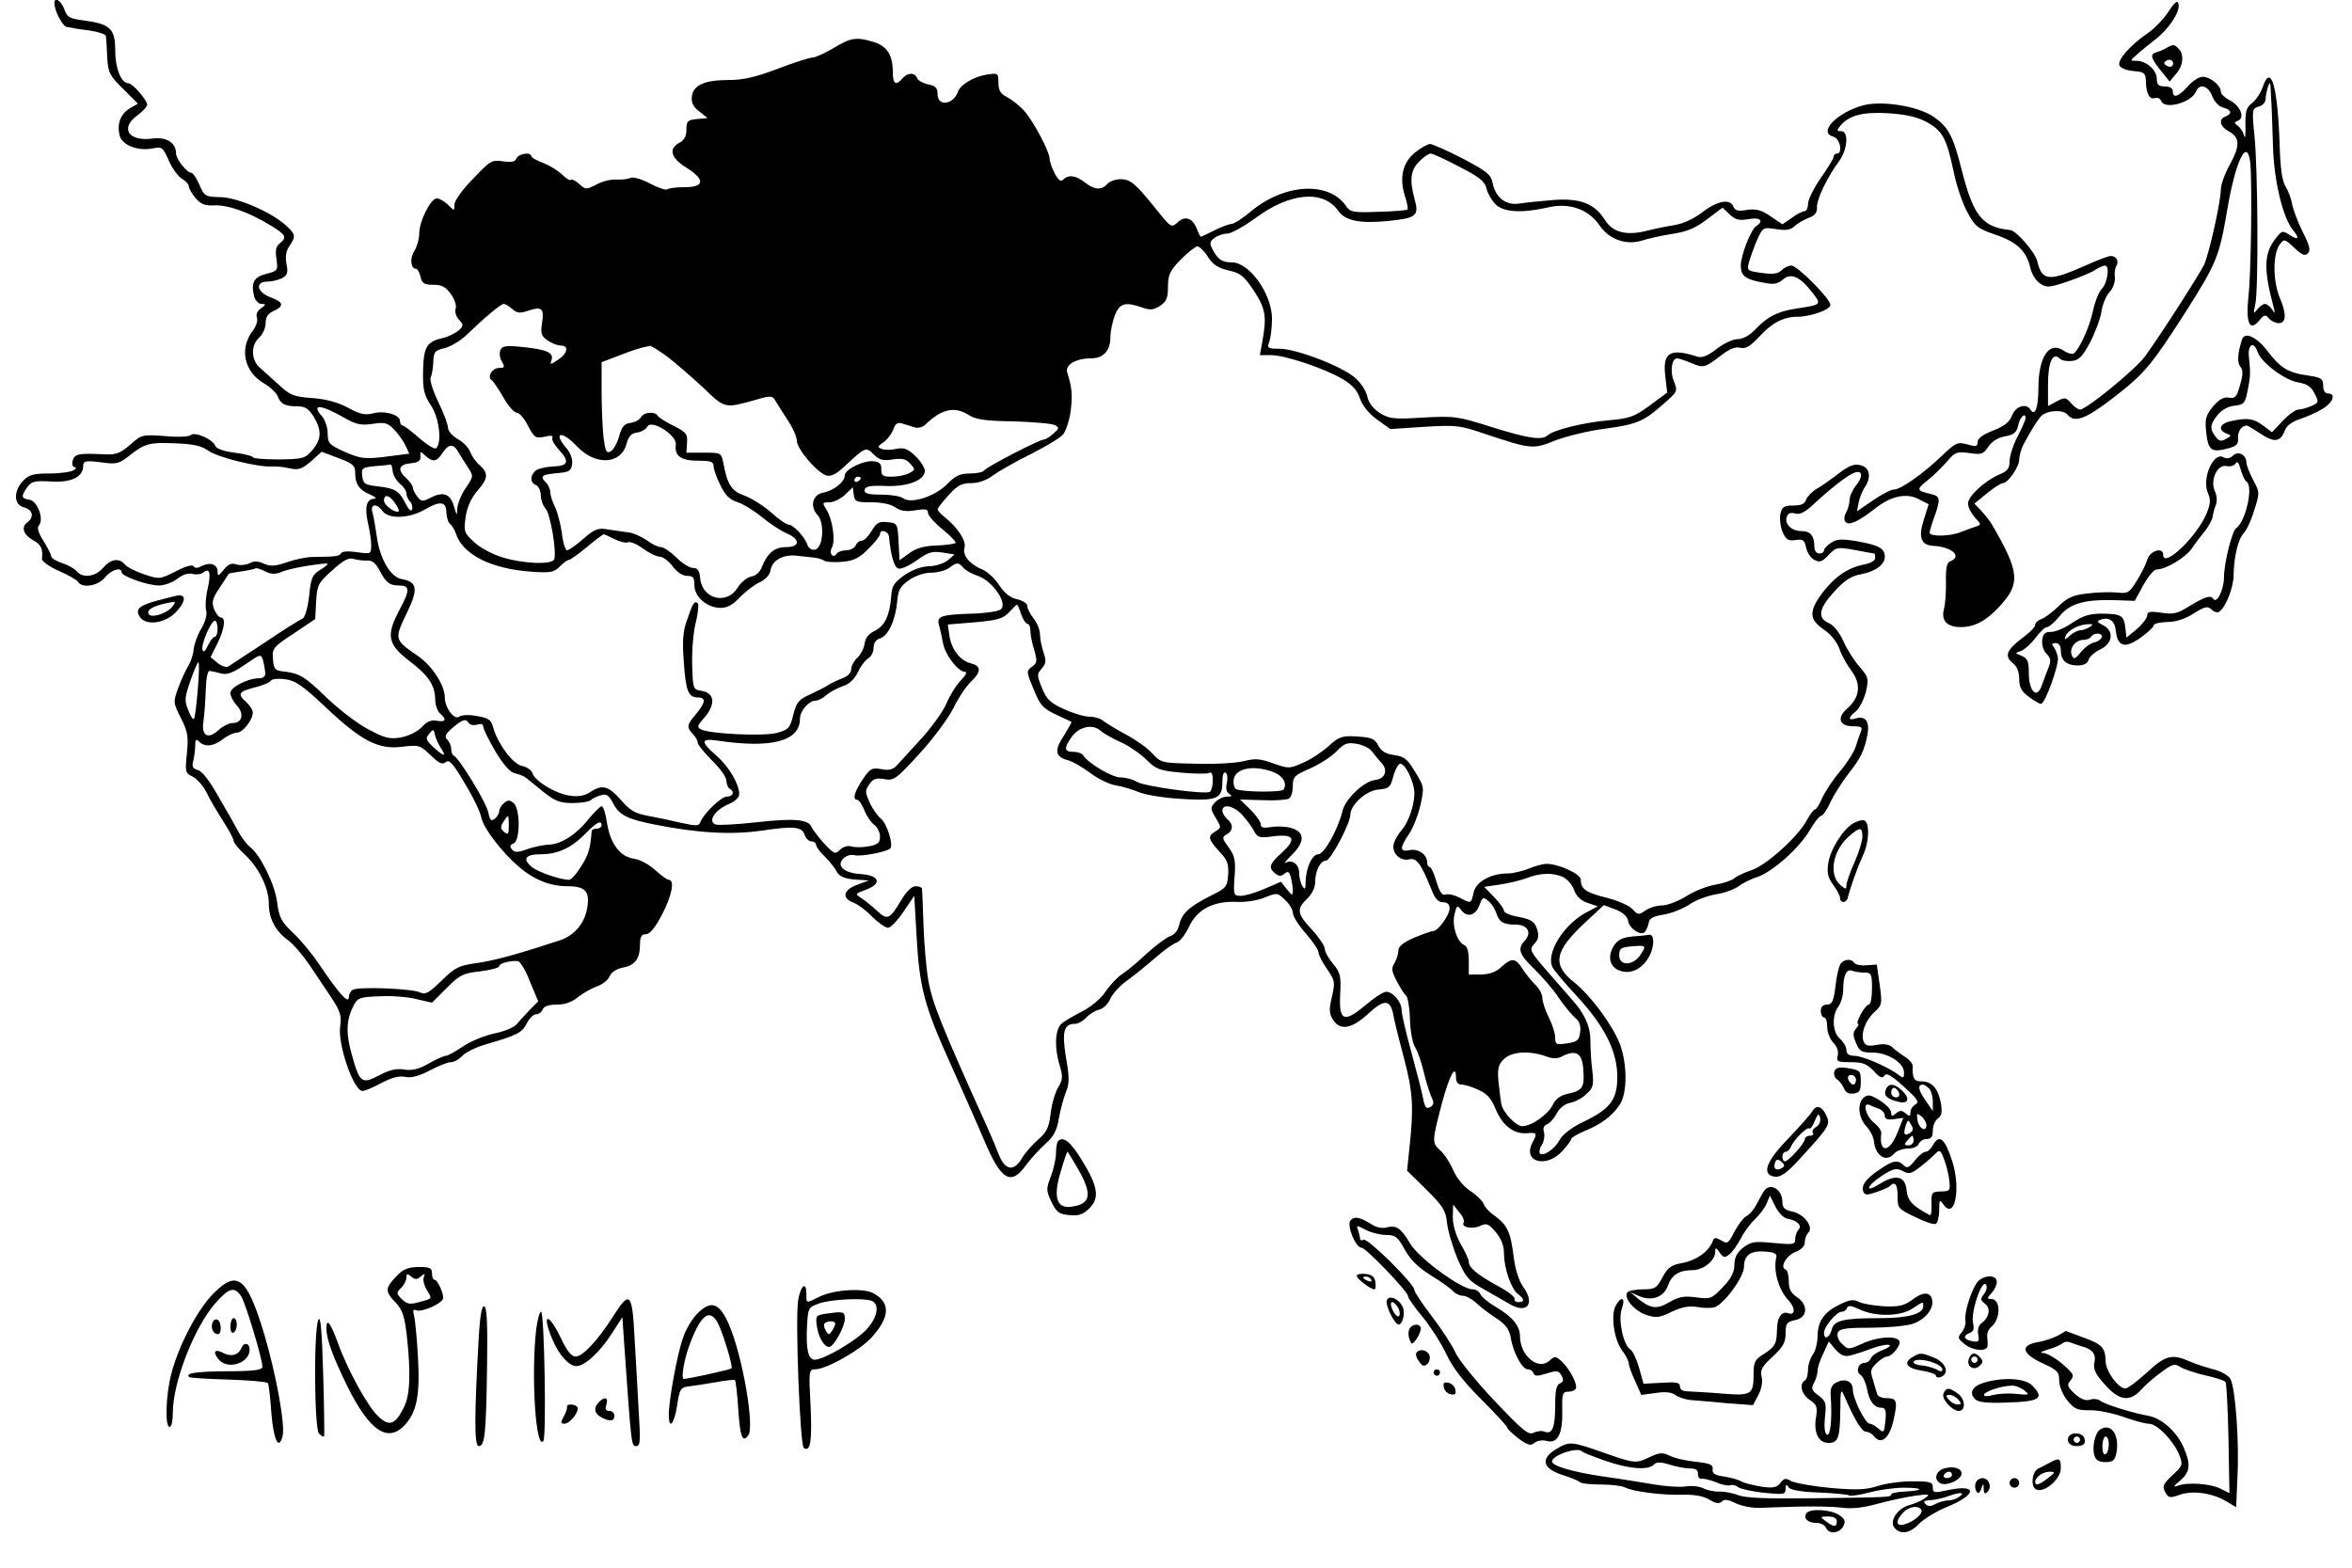 <?xml version="1.0" standalone="no"?>
<!DOCTYPE svg PUBLIC "-//W3C//DTD SVG 20010904//EN"
 "http://www.w3.org/TR/2001/REC-SVG-20010904/DTD/svg10.dtd">
<svg version="1.0" xmlns="http://www.w3.org/2000/svg"
 width="735pt" height="490pt" viewBox="0 0 735 490"
 preserveAspectRatio="xMidYMid meet">

<g transform="translate(0,490) scale(0.1,-0.1)"
fill="#000000" stroke="none">
<path d="M170 4891 c0 -24 24 -71 38 -75 10 -2 41 -8 70 -11 28 -4 53 -12 53
-18 1 -7 3 -36 4 -66 3 -49 8 -58 50 -99 l46 -46 -26 -15 c-29 -18 -40 -49
-31 -85 7 -29 56 -49 102 -40 31 6 33 4 52 -39 11 -25 30 -50 41 -56 12 -7 21
-17 21 -24 1 -7 10 -23 21 -36 16 -19 29 -24 56 -23 41 3 109 -20 176 -61 51
-31 55 -38 31 -58 -12 -9 -14 -23 -10 -49 5 -35 4 -37 -32 -46 -39 -10 -48
-27 -38 -70 4 -13 14 -24 23 -24 15 0 15 -2 -2 -14 -11 -8 -16 -20 -12 -29 3
-9 -2 -26 -12 -39 -44 -57 -29 -130 35 -167 19 -11 37 -29 41 -38 9 -25 23
-33 61 -33 26 0 36 -7 52 -32 26 -43 25 -71 -4 -105 -22 -26 -29 -28 -105 -29
-45 0 -81 3 -81 7 0 3 -25 10 -56 14 -33 4 -57 12 -61 21 -8 21 -65 46 -77 34
-5 -5 -39 -7 -81 -3 -70 5 -72 5 -108 -27 -32 -27 -43 -32 -84 -30 -78 4 -90
1 -96 -20 -3 -11 0 -20 6 -20 7 0 5 -5 -3 -10 -8 -5 -42 -10 -76 -10 -50 0
-64 -4 -82 -23 -31 -33 -29 -75 3 -83 28 -7 33 -31 9 -48 -19 -15 -10 -39 22
-56 22 -12 29 -27 25 -57 -1 -7 23 -24 52 -37 30 -13 58 -29 61 -35 13 -21 63
-12 84 14 19 24 52 34 52 16 0 -12 81 -41 116 -41 17 0 43 9 58 21 17 13 35
19 48 15 12 -3 27 -1 34 5 19 16 24 -3 13 -51 -6 -24 -8 -54 -5 -67 4 -13 -2
-36 -15 -58 -12 -19 -22 -49 -24 -65 -1 -16 -9 -39 -17 -52 -8 -13 -22 -43
-31 -68 -16 -44 -16 -46 8 -94 22 -43 24 -58 19 -111 -6 -57 -5 -61 17 -72 13
-6 33 -28 44 -49 10 -22 34 -62 52 -90 18 -28 33 -56 33 -62 0 -6 16 -26 35
-43 43 -40 75 -104 75 -153 0 -47 20 -85 59 -114 17 -12 46 -46 66 -75 19 -28
50 -75 69 -103 29 -44 34 -58 29 -92 -8 -57 42 -202 70 -202 7 0 33 11 59 25
32 17 56 23 75 19 19 -4 43 3 76 20 26 14 56 26 66 26 10 0 26 9 36 20 10 11
43 27 74 36 97 28 112 36 127 65 8 16 21 29 30 29 8 0 17 7 20 15 4 10 20 15
44 15 26 0 48 8 67 24 15 12 42 27 58 33 17 5 34 19 40 31 6 14 22 24 43 28
37 7 52 28 52 73 0 23 5 31 18 31 13 0 29 20 50 60 32 60 41 110 22 110 -6 0
-24 14 -42 30 -18 17 -47 33 -67 36 -45 7 -75 48 -85 117 -4 26 -11 47 -16 47
-4 0 -22 -18 -40 -39 -38 -49 -88 -81 -126 -81 -16 -1 -46 -7 -66 -14 -30 -11
-40 -11 -48 -1 -8 9 -6 14 5 19 21 8 21 109 0 126 -12 10 -18 10 -30 0 -8 -7
-15 -18 -15 -25 0 -7 -6 -18 -14 -24 -11 -9 -15 -5 -20 19 -5 30 -92 172 -108
178 -4 2 -8 11 -8 21 0 9 -6 23 -12 29 -10 10 -6 18 16 37 32 27 42 30 51 15
4 -6 15 -8 26 -5 12 4 19 2 19 -6 0 -7 17 -41 37 -76 26 -43 46 -66 62 -70 14
-3 30 -10 36 -15 5 -4 30 -24 53 -43 36 -29 52 -35 91 -35 26 0 51 4 57 9 5 5
19 12 31 15 18 6 25 1 38 -23 20 -39 44 -51 130 -68 134 -27 242 -33 337 -19
101 15 125 12 133 -15 4 -10 13 -19 21 -19 8 0 14 -5 14 -10 0 -6 12 -23 28
-38 15 -15 32 -36 37 -47 8 -14 23 -21 55 -24 l45 -3 -35 -13 c-43 -15 -51
-41 -16 -55 15 -5 42 -25 61 -45 20 -19 42 -35 50 -35 8 0 30 23 48 50 l34 50
7 -122 c9 -166 24 -221 107 -405 39 -87 86 -193 104 -236 53 -126 84 -145 131
-79 15 20 43 51 61 67 26 23 36 42 42 80 5 28 15 64 22 82 11 26 11 46 0 108
-13 81 -7 105 29 105 9 0 25 9 34 19 10 11 28 22 40 25 13 3 29 18 35 33 7 16
30 42 53 58 23 17 63 49 89 72 26 23 56 44 66 47 10 3 27 25 38 48 26 57 78
83 155 79 25 -1 62 5 83 14 37 15 39 15 62 -7 14 -13 25 -31 25 -41 0 -11 18
-39 40 -64 22 -25 40 -52 40 -59 0 -7 11 -30 25 -50 28 -41 28 -43 15 -99 -7
-31 -6 -45 6 -63 22 -34 58 -28 109 19 52 48 71 46 80 -8 4 -21 19 -81 33
-133 27 -102 30 -151 17 -272 l-8 -77 60 -59 c52 -52 61 -65 65 -105 3 -26 18
-76 33 -112 25 -57 34 -68 79 -93 28 -16 65 -37 82 -47 56 -34 83 0 43 54 -12
17 -24 53 -29 93 -9 77 -20 99 -59 128 -17 11 -32 28 -35 38 -4 9 -22 27 -42
40 -21 14 -42 40 -53 65 -10 23 -28 51 -40 61 -27 24 -26 29 5 148 25 91 44
125 44 78 0 -12 7 -20 17 -20 9 0 33 -7 52 -16 28 -12 41 -27 55 -61 21 -51
56 -78 97 -75 32 3 34 0 18 -29 -32 -60 41 -82 92 -28 16 17 29 35 29 39 0 4
19 15 42 25 50 20 87 47 110 83 24 36 23 128 0 189 -23 59 -90 150 -142 192
-71 56 -63 98 35 189 l57 53 37 -14 c23 -9 37 -22 39 -36 4 -24 40 -47 52 -34
4 4 10 17 12 28 2 15 14 21 45 26 22 3 59 17 81 31 21 15 60 29 86 33 25 4 56
15 69 25 12 9 39 23 59 29 47 16 131 90 164 147 14 24 30 44 35 44 5 0 19 19
29 43 11 23 36 62 55 87 41 52 51 74 61 125 7 41 -7 59 -38 49 -24 -7 -23 4 3
24 11 10 24 37 30 60 9 41 8 46 -20 78 -16 18 -39 54 -50 79 -12 27 -30 50
-45 57 -38 16 -33 46 17 100 31 34 52 48 82 53 46 9 75 30 75 55 0 26 -19 36
-85 48 -48 8 -64 8 -82 -4 -13 -8 -23 -19 -23 -24 0 -6 -7 -10 -15 -10 -8 0
-15 9 -15 19 0 36 -12 51 -40 51 -32 0 -55 23 -46 46 4 10 13 13 26 9 13 -4
29 3 52 24 49 46 100 87 125 100 31 16 39 -3 14 -35 -12 -15 -21 -35 -21 -46
0 -11 -5 -29 -11 -40 -7 -13 -7 -24 -1 -30 11 -11 40 2 92 43 50 39 97 49 136
29 l31 -16 -15 -48 c-18 -55 -9 -80 29 -82 58 -3 92 -33 54 -48 -11 -4 -15
-20 -14 -63 1 -32 -2 -70 -6 -86 -10 -36 9 -57 52 -57 43 0 79 19 120 63 68
73 65 108 -23 259 -6 10 -21 29 -33 42 l-21 22 39 32 c22 18 44 32 50 32 16 0
51 51 51 74 0 11 6 32 13 46 25 47 42 74 55 89 18 19 69 22 83 5 22 -27 57
-14 146 55 95 74 116 99 223 266 96 151 105 173 129 313 26 157 63 236 73 154
6 -56 3 -348 -6 -422 -8 -80 4 -107 33 -73 16 20 21 21 31 8 7 -8 21 -15 31
-15 23 0 25 27 5 75 -24 55 -24 140 -2 171 14 18 15 18 45 -10 24 -23 34 -27
43 -18 9 9 6 24 -15 65 -15 30 -30 69 -34 88 -3 19 -13 44 -21 57 -10 16 -16
56 -18 125 -6 187 -27 261 -53 185 -6 -18 -21 -40 -33 -50 -18 -13 -22 -26
-21 -70 1 -29 -1 -44 -4 -33 -2 11 -11 25 -19 31 -13 10 -13 12 0 17 22 9 7
46 -25 63 -16 8 -29 20 -29 28 0 19 -33 46 -57 46 -11 0 -32 -13 -46 -30 -30
-33 -47 -38 -47 -15 0 9 -9 15 -25 15 -20 0 -25 5 -25 24 0 27 -33 56 -64 56
-20 0 -20 0 0 18 10 10 36 30 56 46 44 33 81 88 76 113 -3 14 -11 8 -32 -24
-15 -23 -44 -53 -65 -67 -56 -39 -94 -83 -88 -100 4 -9 22 -16 44 -18 35 -3
38 -6 39 -34 1 -38 12 -57 29 -50 7 2 16 -2 19 -10 11 -28 96 -4 109 31 10 25
38 17 50 -15 7 -18 21 -33 34 -36 26 -7 30 -19 8 -28 -23 -8 -18 -31 9 -46 36
-19 37 -44 5 -103 -16 -28 -29 -64 -29 -80 0 -36 -36 -198 -52 -234 -14 -29
-136 -220 -185 -287 -30 -41 -183 -166 -203 -166 -6 0 -19 9 -28 20 -16 18
-19 19 -44 6 l-28 -15 0 68 c0 70 15 102 37 80 6 -6 23 -9 38 -7 22 2 33 14
57 59 16 31 32 74 35 95 3 22 14 49 25 61 11 11 18 32 17 45 -2 12 0 29 4 36
10 15 1 32 -17 32 -7 0 -42 -13 -77 -29 -117 -52 -138 -50 -153 14 -7 27 -65
94 -84 96 -87 9 -115 43 -152 189 -27 107 -42 134 -89 166 -50 33 -160 50
-218 35 -82 -22 -143 -85 -94 -98 21 -5 31 -53 11 -53 -5 0 -10 -4 -10 -10 0
-5 -18 -35 -40 -66 -22 -32 -40 -68 -40 -81 0 -12 -5 -23 -11 -23 -6 0 -24 -9
-40 -21 l-29 -20 -37 25 c-29 20 -45 24 -74 20 -28 -5 -37 -2 -42 10 -10 26
-51 19 -98 -18 -28 -21 -61 -36 -89 -40 -25 -4 -64 -12 -87 -18 -61 -15 -104
-4 -128 35 -32 51 -77 68 -160 62 -38 -3 -86 -8 -106 -11 -43 -7 -76 18 -85
66 -5 25 -20 36 -94 75 -49 25 -94 45 -101 45 -7 0 -27 -11 -45 -25 -40 -31
-52 -79 -34 -136 7 -22 11 -41 8 -44 -2 -2 -43 -6 -91 -7 -80 -3 -88 -1 -102
20 -54 76 -192 68 -295 -18 -26 -22 -54 -40 -62 -40 -7 0 -31 -9 -53 -20 -22
-11 -41 -20 -42 -20 -2 0 -8 11 -13 25 -13 33 -36 42 -59 21 -21 -19 -20 -20
-76 50 -57 70 -73 84 -103 84 -16 0 -35 -7 -42 -15 -17 -20 -40 -19 -70 5 -28
22 -51 25 -67 9 -8 -8 -15 -3 -27 19 -9 17 -16 38 -16 46 0 22 -51 118 -79
149 -14 16 -38 35 -53 43 -22 11 -28 22 -28 46 0 30 -1 30 -36 25 -42 -7 -83
-31 -91 -55 -15 -40 -63 -45 -63 -7 0 20 -6 27 -29 31 -17 4 -32 12 -35 20 -7
18 -30 18 -46 -1 -20 -24 -30 -18 -30 20 0 53 -18 81 -60 94 -54 16 -70 14
-125 -19 -27 -16 -57 -30 -67 -30 -9 0 -58 -16 -108 -35 -69 -26 -107 -35
-153 -35 -76 0 -111 -16 -115 -52 -2 -18 4 -32 23 -46 l26 -21 -33 -3 c-29 -3
-33 -6 -33 -33 0 -20 -7 -33 -20 -40 -37 -19 -30 -48 20 -79 60 -38 57 -61 -7
-61 -25 0 -49 -3 -53 -7 -4 -3 -28 5 -53 18 -26 14 -53 22 -62 18 -8 -4 -28
-6 -45 -5 -16 1 -44 -6 -62 -16 -31 -16 -33 -16 -53 2 -11 10 -23 16 -26 13
-3 -3 -15 4 -28 17 -12 12 -39 28 -59 36 -20 7 -37 17 -37 21 0 14 -40 8 -46
-7 -5 -11 -16 -13 -43 -9 -34 5 -39 2 -93 -55 -33 -33 -58 -69 -58 -80 0 -21
0 -21 -20 -1 -11 11 -27 20 -35 20 -19 0 -55 -71 -55 -110 0 -17 -7 -41 -15
-54 -15 -22 -12 -56 5 -56 4 0 11 -11 14 -25 5 -21 12 -25 41 -25 26 0 38 -7
54 -29 12 -17 18 -36 15 -45 -4 -9 1 -25 10 -35 15 -16 15 -19 -1 -34 -10 -8
-31 -19 -48 -23 -52 -12 -61 -27 -63 -103 -1 -59 3 -75 24 -107 26 -38 36
-116 17 -135 -4 -4 -28 10 -52 31 -25 22 -48 40 -53 40 -4 0 -8 6 -8 14 0 20
-49 34 -85 24 -24 -6 -40 -3 -78 18 -32 17 -69 27 -112 30 -56 4 -69 9 -102
40 -21 19 -48 43 -60 54 -29 24 -30 71 -3 95 11 10 20 30 20 45 0 19 7 30 25
38 34 16 31 28 -10 43 -43 16 -49 49 -9 49 14 0 34 5 46 11 16 9 19 17 13 45
-4 23 -1 41 10 56 20 30 19 35 -11 63 -45 42 -154 89 -207 89 -45 1 -49 3 -64
39 -9 20 -20 37 -25 37 -14 0 -48 43 -48 61 0 33 -30 52 -74 46 -75 -10 -102
33 -46 73 16 12 30 27 30 33 -1 15 -46 67 -59 67 -22 0 -41 46 -41 102 0 68
-15 83 -97 94 -46 6 -53 10 -62 35 -9 26 -31 41 -31 20z m6927 -293 c2 -24 4
-92 6 -153 3 -111 31 -227 64 -266 20 -24 15 -31 -11 -14 -23 15 -25 15 -45
-11 -36 -46 -38 -94 -6 -214 5 -21 5 -22 -5 -7 -6 9 -16 17 -22 17 -6 0 -17
-8 -24 -17 -12 -16 -13 -14 -6 17 10 47 8 424 -3 528 -8 80 -7 83 14 89 11 3
21 13 21 23 0 16 9 50 14 50 1 0 2 -19 3 -42z m-1075 -80 c49 -28 61 -50 83
-154 9 -45 29 -103 44 -129 23 -43 32 -50 88 -69 67 -23 96 -51 108 -104 4
-18 17 -39 30 -48 21 -14 29 -13 86 6 35 12 74 28 86 36 12 8 26 14 31 14 16
0 8 -55 -10 -73 -9 -9 -21 -39 -27 -67 -11 -53 -44 -124 -61 -135 -5 -3 -19 1
-31 9 -45 31 -79 -19 -79 -118 0 -61 -11 -89 -25 -66 -13 21 -47 10 -57 -18
-8 -21 -24 -34 -60 -48 -31 -12 -48 -24 -48 -36 0 -14 -5 -15 -32 -7 -30 8
-36 6 -78 -34 -59 -57 -130 -107 -151 -107 -9 0 -39 -15 -66 -34 l-50 -34 5
26 c3 15 11 36 18 47 23 32 18 64 -12 71 -19 5 -35 -1 -67 -25 -23 -18 -54
-40 -70 -49 -15 -9 -30 -25 -33 -34 -4 -13 -16 -18 -39 -18 -29 0 -36 -4 -41
-25 -3 -14 -1 -39 6 -56 11 -26 18 -30 41 -27 23 4 28 0 33 -23 3 -15 14 -33
26 -39 17 -9 24 -6 44 15 24 25 27 26 82 16 32 -6 59 -11 61 -11 2 0 3 -6 3
-14 0 -8 -14 -16 -33 -20 -52 -10 -92 -37 -132 -89 -43 -58 -42 -83 5 -115 21
-14 40 -38 48 -59 6 -20 24 -51 38 -70 31 -41 26 -84 -14 -118 -33 -29 -24
-55 19 -55 26 0 30 -3 24 -17 -4 -10 -11 -31 -16 -47 -5 -16 -27 -51 -49 -77
-23 -27 -47 -64 -56 -84 -8 -19 -18 -35 -22 -35 -4 0 -16 -16 -27 -36 -27 -50
-127 -140 -172 -154 -21 -7 -45 -18 -53 -25 -8 -7 -35 -16 -59 -20 -25 -4 -66
-20 -91 -36 -26 -16 -60 -29 -76 -29 -16 0 -40 -7 -52 -16 -21 -14 -24 -14
-40 4 -9 11 -46 27 -81 36 -65 16 -81 27 -81 57 0 17 -69 49 -107 49 -11 0
-37 -7 -56 -15 -20 -8 -49 -15 -65 -15 -53 0 -100 -26 -107 -60 -8 -35 -7 -35
-45 -15 -16 8 -35 12 -43 9 -10 -4 -18 8 -28 40 -7 25 -17 46 -21 46 -4 0 -8
6 -8 14 0 25 -27 44 -54 39 -32 -7 -33 6 -3 50 13 19 29 60 36 91 12 55 12 57
-17 104 -24 40 -34 48 -66 52 -26 4 -40 12 -49 30 -11 21 -20 25 -65 28 -48 3
-57 0 -90 -30 -20 -18 -56 -42 -80 -52 -42 -19 -45 -19 -93 -2 -41 15 -57 16
-92 7 -23 -6 -91 -10 -150 -8 -107 2 -109 3 -136 32 -15 17 -52 43 -82 59 -30
16 -61 35 -70 42 -8 8 -29 14 -45 14 -16 0 -52 11 -80 24 -42 19 -54 31 -68
66 -16 40 -16 44 0 61 13 15 14 24 5 50 -6 18 -11 43 -11 56 0 14 -9 36 -20
50 -11 14 -20 32 -20 40 0 7 -14 16 -31 20 -21 4 -39 18 -56 43 -13 21 -37 43
-53 50 -40 16 -63 45 -56 68 7 20 -21 63 -61 95 -13 10 -23 21 -23 25 0 4 16
24 35 45 27 30 41 37 70 37 23 0 48 9 68 24 18 13 70 43 117 66 47 24 93 51
102 62 9 11 20 44 24 74 6 51 4 72 -11 120 -7 24 27 44 75 44 38 0 60 24 60
66 0 19 7 50 14 69 16 38 32 42 85 24 25 -9 36 -8 56 5 20 13 25 25 25 60 0
37 6 50 40 85 22 22 46 41 52 41 7 -1 22 -15 33 -33 15 -24 31 -34 63 -42 38
-8 49 -17 80 -63 37 -57 41 -80 27 -159 l-8 -43 35 0 c43 0 167 -41 224 -75
30 -18 46 -35 54 -61 8 -22 27 -46 53 -65 l42 -30 106 7 c101 6 111 5 195 -24
139 -46 145 -47 216 -18 35 13 104 30 153 36 101 14 121 22 184 78 44 38 44
40 32 70 -13 31 -7 72 10 72 5 0 26 -7 45 -15 39 -16 41 -15 95 26 24 19 43
26 57 22 17 -4 31 4 60 35 39 43 76 62 119 62 41 0 103 22 103 37 0 19 -103
123 -122 123 -9 0 -23 -7 -31 -15 -12 -11 -27 -13 -62 -8 -44 6 -46 7 -40 32
4 14 15 45 25 69 19 42 19 42 60 36 30 -5 45 -3 58 9 9 9 29 20 44 26 20 7 27
17 26 33 -1 25 32 94 69 144 27 37 31 94 7 94 -14 0 -15 2 -3 17 28 33 71 44
152 39 56 -4 90 -12 119 -28z m-1462 -139 c61 -31 80 -46 85 -67 3 -15 16 -37
27 -49 25 -27 84 -30 167 -11 66 15 125 -6 160 -57 30 -44 83 -62 132 -47 19
6 62 16 95 21 47 7 74 19 109 46 l48 36 22 -21 c18 -17 30 -20 59 -15 35 7 50
-5 25 -21 -17 -10 -49 -92 -49 -124 0 -33 15 -44 74 -54 29 -6 42 -3 56 9 25
23 53 12 90 -35 34 -43 35 -42 -50 -55 -56 -9 -87 -25 -124 -64 -19 -20 -40
-31 -56 -31 -15 0 -44 -14 -66 -31 -27 -21 -44 -28 -59 -24 -86 28 -110 14
-101 -61 l6 -51 -54 -40 c-49 -36 -63 -41 -133 -47 -76 -7 -169 -30 -187 -47
-18 -16 -62 -9 -174 26 -107 34 -116 35 -214 30 -93 -6 -106 -4 -136 14 -21
14 -35 32 -39 51 -3 17 -20 43 -38 59 -41 36 -184 91 -237 91 -37 0 -39 2 -31
23 4 12 8 45 8 72 -1 77 -70 174 -125 175 -31 0 -44 9 -60 39 -11 21 -10 26 6
38 10 7 28 13 40 13 11 0 51 22 88 49 108 80 212 88 258 22 22 -31 67 -40 153
-32 91 9 100 16 86 67 -17 61 -13 93 14 119 13 14 29 25 36 25 6 0 46 -18 89
-41z m-2959 -445 c15 -13 24 -14 50 -5 42 14 50 7 43 -38 -5 -33 -3 -41 17
-55 13 -9 31 -16 41 -16 27 0 22 -25 -9 -45 -22 -15 -25 -15 -20 -2 9 24 -12
34 -86 42 -58 6 -68 4 -74 -11 -3 -9 -1 -25 6 -35 9 -16 8 -19 -9 -19 -22 0
-39 -28 -23 -39 5 -3 21 -27 36 -53 15 -27 34 -48 42 -48 8 0 24 -18 35 -41
20 -37 23 -40 52 -34 19 5 28 3 24 -3 -3 -5 6 -22 19 -36 36 -39 32 -52 -16
-54 -23 -1 -48 -7 -55 -13 -18 -15 -18 -38 1 -45 8 -4 15 -18 15 -32 0 -14 7
-33 15 -42 15 -16 35 -135 27 -158 -6 -18 -99 -14 -162 6 -31 9 -71 31 -89 48
-31 29 -32 33 -26 78 5 32 18 60 36 81 35 39 36 56 8 81 -12 10 -25 29 -30 42
-5 13 -22 31 -39 40 -16 9 -30 25 -30 35 0 10 -14 47 -31 82 -17 35 -27 69
-23 76 4 7 7 28 8 47 1 32 5 37 36 44 19 5 51 24 70 43 56 54 104 94 114 95 5
0 17 -7 27 -16z m486 -150 c26 -20 76 -64 111 -96 68 -66 66 -65 166 -37 45
13 50 13 60 -5 6 -10 23 -37 38 -60 15 -22 28 -51 28 -63 0 -26 62 -99 92
-109 15 -4 30 3 57 28 65 61 67 62 91 38 18 -18 30 -21 60 -16 29 4 41 2 54
-13 17 -18 17 -20 -3 -30 -11 -6 -35 -11 -54 -11 -28 0 -33 3 -33 23 1 16 -5
23 -22 25 -31 5 -92 -25 -92 -44 0 -20 -35 -48 -68 -54 -33 -6 -42 -43 -17
-70 23 -25 17 -103 -8 -108 -10 -2 -20 4 -24 15 -8 25 -44 63 -58 63 -7 0 -32
17 -56 39 -24 21 -61 44 -83 52 -40 14 -53 35 -65 99 -7 35 -7 35 -61 35 l-55
0 2 31 c2 27 -2 33 -42 53 -24 12 -47 26 -50 32 -9 14 -43 11 -52 -5 -4 -8
-19 -16 -33 -18 -19 -2 -27 -12 -35 -41 -6 -22 -18 -43 -27 -48 -13 -7 -16 0
-22 44 -3 28 -6 93 -6 143 l0 92 53 20 c45 18 71 26 99 31 3 0 28 -15 55 -35z
m-1009 -191 c35 -20 51 -23 86 -18 37 6 47 4 67 -17 13 -13 29 -36 36 -50 l12
-26 -62 -8 c-76 -10 -90 -9 -147 17 -41 19 -46 24 -46 54 0 19 -8 42 -17 53
-37 41 -5 39 71 -5z m1949 10 c21 -14 52 -19 141 -20 62 -2 121 -7 129 -12 14
-7 13 -11 -6 -27 -12 -11 -25 -18 -29 -18 -10 2 -181 -86 -187 -97 -4 -5 -23
-9 -44 -9 -31 0 -46 -7 -72 -34 -39 -39 -114 -62 -137 -43 -8 6 -39 11 -68 11
-43 0 -54 4 -52 15 2 11 17 14 65 12 69 -3 123 18 123 47 0 10 -13 31 -29 46
-24 23 -36 28 -60 23 -17 -4 -38 -4 -46 0 -13 5 -13 8 5 20 12 8 26 26 31 40
7 19 14 24 29 19 11 -3 28 -9 39 -12 10 -3 24 1 32 8 51 50 92 59 136 31z
m3303 -10 c0 -5 -11 -30 -25 -57 -14 -27 -25 -62 -25 -78 0 -22 -7 -31 -32
-41 -46 -20 -98 -68 -98 -91 0 -11 10 -30 21 -43 21 -22 21 -23 3 -29 -10 -3
-30 -11 -44 -16 -33 -15 -100 -16 -100 -3 0 5 7 28 15 50 20 56 19 64 -12 71
-45 11 -45 14 -9 43 19 15 46 42 61 59 24 29 30 31 69 26 38 -6 44 -3 59 19
11 17 30 29 52 33 29 5 37 12 42 35 5 25 23 42 23 22z m-4218 -83 c-5 -35 16
-50 69 -50 39 0 49 -3 49 -17 0 -9 9 -36 21 -59 15 -32 29 -46 55 -54 18 -6
53 -28 76 -47 24 -20 58 -42 76 -50 43 -18 43 -43 -1 -43 -37 0 -59 -19 -76
-62 -6 -16 -19 -28 -33 -30 -12 -2 -32 -17 -43 -35 -34 -55 -111 -36 -117 30
-2 24 -8 32 -23 32 -11 0 -34 15 -52 33 -17 17 -39 32 -48 32 -9 0 -29 10 -45
22 -16 11 -42 23 -57 24 -15 2 -44 6 -63 9 -30 6 -41 2 -77 -29 -22 -20 -46
-36 -51 -36 -5 0 -13 24 -16 53 -4 29 -14 66 -21 81 -8 16 -15 36 -15 46 0 10
-7 26 -16 34 -18 19 -10 23 46 28 29 3 35 7 38 28 2 15 -6 36 -18 49 -44 52
-14 56 34 5 57 -60 137 -56 154 9 6 23 15 33 33 35 13 2 28 10 32 19 14 23 93
-28 89 -57z m-1462 -18 c27 -21 157 -53 200 -50 14 1 39 -2 56 -6 27 -6 37 -2
66 22 l33 30 53 -20 c45 -17 52 -23 52 -46 0 -35 12 -53 47 -68 17 -8 22 -13
11 -13 -23 -1 -29 -28 -18 -76 5 -22 10 -53 10 -69 0 -28 -1 -28 -44 -22 -26
4 -47 3 -50 -3 -6 -10 -16 -11 -91 -12 -16 0 -51 -7 -77 -16 -38 -13 -52 -14
-73 -5 -19 9 -32 9 -46 1 -11 -5 -29 -7 -41 -3 -15 5 -26 0 -39 -17 -16 -20
-19 -21 -19 -6 0 23 -23 31 -49 18 -13 -7 -22 -8 -26 -1 -4 6 -26 0 -56 -16
-50 -25 -51 -25 -99 -9 -27 9 -54 23 -60 31 -18 21 -44 17 -68 -11 -24 -28
-63 -33 -82 -11 -6 8 -27 20 -46 26 -19 6 -34 16 -34 21 0 5 -11 27 -24 48
-16 25 -21 42 -15 48 18 18 -4 78 -29 81 -26 4 -27 10 -7 39 13 18 23 21 74
18 64 -4 101 14 101 49 0 15 7 17 55 11 50 -7 57 -5 92 23 46 36 60 40 147 36
50 -2 76 -8 96 -22z m784 -8 c6 -10 19 -31 29 -46 17 -26 17 -27 -8 -64 -14
-20 -25 -49 -26 -63 -1 -25 -1 -24 -10 5 -11 40 -33 49 -72 29 -27 -14 -31
-13 -43 3 -7 9 -14 22 -14 28 0 6 -9 19 -20 29 -29 26 -25 43 13 47 24 2 32 8
31 21 -2 17 0 17 15 3 24 -22 36 -20 55 10 19 28 34 28 50 -2z m-207 -56 c1
-13 11 -30 23 -40 11 -9 20 -22 20 -30 0 -8 5 -19 11 -25 6 -6 9 -17 7 -25 -3
-8 -11 -1 -21 19 -21 40 -31 46 -87 53 -40 4 -45 8 -48 32 -3 25 0 27 40 31
24 2 45 4 48 5 3 1 6 -8 7 -20z m1463 -22 c0 -3 -4 -8 -10 -11 -5 -3 -10 -1
-10 4 0 6 5 11 10 11 6 0 10 -2 10 -4z m33 -76 c32 0 62 -6 75 -16 16 -11 34
-14 62 -9 32 5 40 4 40 -8 0 -8 20 -31 46 -52 25 -20 43 -40 40 -42 -3 -3 -30
-7 -59 -8 -37 -1 -64 -8 -85 -24 l-31 -22 -3 58 c-3 57 -4 58 -35 61 -26 3
-34 -2 -49 -27 -10 -17 -24 -31 -31 -31 -8 0 -16 -7 -19 -15 -4 -8 -17 -15
-29 -15 -13 0 -27 -5 -30 -10 -11 -18 -26 0 -15 19 11 22 2 88 -18 119 -13 21
-13 22 10 22 13 0 35 11 48 23 l25 24 3 -24 c3 -21 8 -23 55 -23z m-1489 -2
c9 -12 14 -24 12 -26 -9 -8 -46 19 -46 33 0 22 17 18 34 -7z m161 -31 c1 -16
6 -31 12 -35 5 -4 13 -17 17 -28 21 -67 109 -112 238 -121 58 -4 69 -2 87 16
12 12 24 21 29 21 4 0 29 18 56 40 26 22 50 40 53 40 2 0 17 -7 33 -15 16 -8
35 -13 42 -10 8 3 29 -6 48 -20 19 -14 42 -25 52 -25 9 0 27 -13 40 -30 13
-18 31 -30 45 -30 19 0 23 -5 23 -29 0 -37 40 -71 82 -71 21 0 39 10 60 33 17
17 44 39 62 47 19 9 32 24 34 38 5 31 40 50 82 45 19 -2 44 -5 55 -6 11 -1 25
-6 32 -10 6 -4 32 -5 56 -3 35 3 53 12 81 41 20 19 36 40 36 45 0 18 26 10 28
-7 6 -61 16 -95 29 -100 8 -3 33 8 57 25 36 26 49 30 81 25 l38 -6 -22 -19
c-13 -10 -40 -18 -60 -18 -23 -1 -50 -11 -75 -28 -32 -23 -39 -33 -41 -67 -5
-59 -20 -92 -52 -107 -18 -9 -29 -22 -31 -40 -2 -14 -12 -34 -23 -44 -10 -9
-19 -26 -19 -36 0 -11 -11 -22 -27 -28 -16 -6 -35 -15 -43 -20 -8 -6 -34 -19
-57 -30 -37 -16 -44 -25 -54 -64 -10 -42 -15 -47 -52 -57 -43 -11 -214 -3
-238 12 -11 6 -9 12 8 31 41 45 38 83 -7 89 -24 4 -25 7 -27 84 -1 44 4 104
12 132 7 29 9 55 5 58 -11 7 -15 0 -34 -56 -12 -33 -14 -65 -9 -129 6 -90 14
-110 44 -110 26 0 24 -16 -6 -52 -29 -34 -30 -41 -10 -62 8 -8 15 -20 15 -26
0 -7 20 -32 45 -57 25 -24 45 -52 45 -63 0 -10 5 -22 10 -25 17 -10 11 -25 -9
-25 -18 0 -74 -55 -83 -81 -4 -11 -14 -11 -59 -1 -30 7 -76 17 -104 22 -40 7
-57 17 -85 50 -39 44 -58 49 -96 24 -16 -11 -37 -15 -63 -11 -44 6 -108 44
-117 70 -3 10 -18 20 -33 23 -29 6 -76 70 -90 121 -6 23 -15 29 -51 35 -26 5
-48 3 -55 -2 -15 -12 -45 28 -45 60 0 38 -39 98 -83 129 -75 51 -75 53 -37
132 38 78 35 100 -15 109 -35 6 -69 65 -78 136 -4 27 -9 59 -13 72 -8 27 13
30 31 5 19 -26 82 -24 130 3 51 30 70 27 70 -9z m-248 -149 c16 1 27 -8 39
-31 20 -38 31 -47 61 -47 34 0 35 -14 2 -75 -43 -81 -38 -108 29 -160 61 -46
81 -76 82 -121 0 -17 7 -37 15 -44 22 -18 18 -28 -9 -23 -18 4 -32 -2 -48 -20
-14 -14 -40 -27 -65 -32 -36 -6 -51 -2 -103 26 -33 17 -93 63 -132 101 -68 66
-83 74 -138 80 -21 3 -25 9 -27 38 -3 33 1 38 65 80 l67 45 3 55 c3 51 6 58
50 97 35 32 52 41 67 36 11 -3 30 -6 42 -5z m-143 -27 c-28 -17 -32 -25 -38
-84 -5 -41 -13 -67 -21 -71 -8 -3 -61 -36 -117 -74 -57 -37 -108 -71 -114 -75
-7 -4 -22 1 -34 11 l-22 18 21 42 c22 44 28 82 11 82 -6 0 -15 12 -21 26 -8
23 -5 34 18 68 15 23 28 42 28 43 1 1 18 4 39 7 21 3 40 7 43 9 2 3 16 -1 30
-8 19 -10 32 -11 52 -3 22 10 86 22 141 27 8 0 1 -8 -16 -18z m2006 5 c6 -8
27 -20 46 -26 46 -16 95 -87 71 -105 -8 -6 -48 -12 -89 -13 -97 -3 -111 -8
-104 -35 4 -12 9 -38 13 -57 6 -36 47 -90 69 -90 7 0 2 -11 -12 -25 -14 -14
-35 -47 -46 -73 -11 -26 -47 -76 -80 -112 -33 -36 -67 -73 -76 -83 -11 -12
-24 -16 -48 -11 -29 5 -35 2 -58 -32 -26 -39 -33 -64 -17 -64 5 0 15 -15 22
-32 7 -18 21 -39 31 -46 10 -7 18 -24 18 -37 0 -19 -7 -25 -34 -30 -19 -4 -43
-4 -54 -1 -12 4 -26 0 -37 -10 -15 -15 -18 -14 -50 20 -18 20 -35 43 -39 51
-9 24 -54 28 -171 15 -62 -7 -120 -10 -129 -7 -25 10 -2 45 40 63 21 9 34 21
34 32 0 32 -33 87 -72 121 -50 43 -48 54 5 46 168 -25 257 -2 257 69 0 24 28
56 48 56 9 0 24 8 34 17 11 10 34 22 51 28 21 6 37 22 48 44 8 18 23 38 32 43
9 5 17 20 17 33 0 15 7 26 21 30 25 8 48 58 53 117 3 35 10 46 37 65 20 14 48
23 69 23 20 0 45 7 56 15 24 18 29 18 44 1z m181 -146 c6 -16 15 -30 20 -30 5
0 9 -10 9 -21 0 -12 5 -39 12 -61 10 -34 9 -40 -7 -52 -18 -13 -18 -15 5 -70
20 -50 29 -60 69 -79 25 -12 47 -22 49 -23 2 -1 -9 -20 -23 -43 -31 -46 -28
-67 12 -77 15 -4 46 -22 70 -40 24 -18 60 -36 81 -39 20 -3 52 -13 71 -21 19
-8 78 -18 132 -21 113 -7 129 0 129 54 0 20 4 32 10 28 6 -3 7 -18 4 -32 -4
-16 -2 -28 7 -34 11 -7 9 -9 -7 -9 -11 0 -28 -8 -37 -18 -15 -16 -15 -20 2
-48 18 -30 18 -31 0 -42 -26 -16 -24 -24 11 -63 26 -27 30 -39 28 -73 -3 -38
-6 -42 -55 -66 -67 -34 -90 -55 -98 -91 -4 -17 -15 -31 -28 -35 -12 -4 -44
-28 -72 -53 -27 -26 -63 -56 -79 -66 -15 -10 -38 -35 -51 -54 -13 -21 -43 -46
-71 -61 -27 -14 -57 -31 -66 -39 -21 -17 -24 -75 -6 -133 10 -33 9 -44 -6 -68
-9 -16 -20 -53 -23 -82 -5 -42 -12 -57 -40 -81 -18 -16 -41 -42 -50 -58 -24
-41 -51 -37 -70 8 -8 21 -25 61 -37 88 -145 321 -173 391 -185 461 -6 34 -13
111 -15 170 -2 60 -4 112 -5 117 -1 4 -10 7 -20 7 -12 0 -29 -17 -45 -44 -35
-59 -43 -63 -74 -34 -15 14 -37 32 -49 40 -22 14 -22 14 13 27 51 19 43 45
-16 49 -53 3 -78 26 -54 49 8 8 23 13 34 10 21 -5 100 10 112 21 11 11 -11 80
-30 94 -9 7 -25 29 -34 49 -15 33 -15 39 -1 58 11 17 21 20 46 16 30 -6 37 -1
111 80 43 47 91 112 106 143 15 31 40 68 54 81 32 30 33 49 2 57 -35 8 -62 43
-69 86 l-5 36 84 7 c70 6 88 11 107 31 12 13 23 24 25 24 2 0 8 -13 13 -30z
m-2511 -45 c0 -14 -4 -25 -8 -25 -5 0 -15 -12 -22 -27 -8 -18 -14 -23 -17 -15
-6 16 26 92 39 92 4 0 8 -11 8 -25z m149 -137 c1 -12 -6 -18 -19 -18 -36 0
-90 -28 -90 -46 0 -10 9 -27 20 -39 24 -26 17 -55 -13 -55 -11 0 -31 -10 -43
-21 -34 -32 -56 -19 -48 28 3 21 6 65 7 98 1 34 6 59 12 58 6 -1 22 -4 36 -8
19 -5 37 2 75 28 48 33 49 34 56 13 3 -11 6 -29 7 -38z m-211 -54 c-4 -48 -9
-89 -12 -91 -3 -3 -11 9 -18 28 -12 29 -11 39 7 91 11 32 22 58 25 58 3 0 2
-39 -2 -86z m398 -53 c112 -106 166 -135 241 -125 52 6 56 5 88 -26 27 -26 37
-31 48 -22 11 9 23 -4 59 -66 26 -42 49 -90 52 -107 7 -34 63 -107 117 -154
48 -41 98 -61 152 -61 56 0 71 -16 62 -68 -8 -48 -40 -86 -85 -101 -127 -42
-203 -63 -259 -71 -58 -8 -69 -14 -111 -55 -40 -39 -51 -45 -67 -37 -23 12
-194 19 -211 8 -7 -4 -12 -15 -12 -24 -1 -21 -32 14 -92 103 -22 33 -59 78
-83 100 -36 34 -43 48 -49 95 -7 56 -53 149 -84 172 -9 7 -25 27 -34 43 -9 17
-37 67 -63 111 -29 52 -53 84 -67 87 -16 5 -19 11 -14 29 3 13 6 34 6 47 0 20
3 22 12 13 18 -18 46 -15 75 8 14 11 34 20 43 20 19 0 50 40 50 63 0 8 -9 22
-20 32 -29 26 -25 33 25 46 25 6 48 16 51 21 4 6 24 8 45 5 32 -4 55 -20 125
-86z m2423 -75 c9 -8 37 -24 64 -36 26 -12 62 -37 80 -55 29 -29 41 -34 109
-40 42 -4 81 -4 87 -1 7 5 11 -4 11 -23 0 -16 -4 -32 -9 -36 -16 -9 -204 17
-228 31 -12 8 -35 14 -51 14 -27 0 -101 44 -117 69 -3 6 -17 11 -31 11 -29 0
-30 12 -4 48 23 31 65 40 89 18z m-2062 -53 c20 -30 11 -29 -23 2 -23 22 -25
27 -13 41 13 16 14 16 18 -2 2 -10 10 -28 18 -41z m2910 -11 c7 -9 19 -25 28
-34 24 -24 15 -52 -18 -56 -35 -4 -94 -60 -102 -98 -14 -57 -57 -134 -75 -134
-20 0 -40 -45 -40 -89 0 -20 -2 -23 -10 -11 -5 8 -10 27 -10 41 0 28 -23 44
-43 32 -7 -4 3 8 21 26 41 41 39 71 -3 83 -16 5 -45 6 -62 3 -25 -4 -33 -2
-33 8 0 8 -15 29 -32 46 l-33 32 70 -2 c39 -2 76 1 83 5 7 4 12 22 12 39 0 29
5 34 54 55 29 13 67 37 82 53 25 26 34 29 64 24 19 -3 40 -14 47 -23z m133
-132 c0 -37 -19 -91 -40 -115 -10 -11 -21 -30 -24 -41 -9 -29 19 -57 48 -50
23 6 37 -14 70 -96 10 -27 21 -38 35 -38 14 0 21 -7 21 -19 0 -21 -36 -71 -51
-71 -6 0 -33 -10 -60 -21 -34 -15 -49 -27 -49 -40 0 -11 -6 -28 -12 -39 -11
-16 -9 -26 7 -57 11 -21 24 -41 29 -45 5 -3 11 -36 12 -72 1 -38 8 -76 16 -89
8 -12 20 -47 27 -77 7 -30 18 -65 24 -78 9 -19 8 -25 -3 -32 -12 -7 -17 -2
-22 23 -3 18 -20 83 -37 146 -17 62 -31 122 -31 134 0 25 -27 57 -48 57 -9 0
-37 -18 -64 -41 -68 -57 -84 -51 -80 32 3 58 1 69 -22 96 -14 17 -26 38 -26
47 0 9 -18 36 -40 60 -47 50 -49 65 -15 97 15 15 25 35 25 52 0 35 16 67 34
67 14 0 76 117 76 144 0 30 49 75 87 78 33 3 38 7 46 38 5 19 14 38 20 42 15
9 47 -55 47 -92z m-444 68 c32 -11 48 -36 35 -56 -6 -9 -133 -8 -149 2 -5 3
-8 15 -7 27 3 37 60 49 121 27z m-94 -135 c14 -16 31 -38 37 -51 11 -20 17
-22 60 -16 65 8 74 -8 27 -51 -40 -36 -43 -47 -21 -65 11 -9 18 -10 29 -1 11
9 15 7 20 -11 3 -13 6 -31 6 -42 0 -16 -2 -16 -19 5 l-18 23 -51 -22 c-28 -12
-61 -22 -74 -22 -23 0 -24 2 -20 59 4 50 1 65 -18 92 -21 28 -22 32 -7 41 21
11 22 32 2 48 -8 7 -15 19 -15 26 0 23 35 16 62 -13z m-2292 -34 c0 -26 -2
-30 -15 -19 -11 9 -12 16 -2 31 16 25 17 24 17 -12z m290 1 c0 -5 -7 -10 -15
-10 -8 0 -15 -3 -16 -7 -4 -55 -10 -75 -33 -111 -14 -23 -31 -42 -37 -42 -28
0 -97 24 -117 40 -31 26 -20 40 30 40 51 0 96 21 138 65 34 35 50 43 50 25z
m3004 -161 c14 -7 30 -25 35 -41 7 -19 21 -33 42 -40 l32 -11 -34 -18 c-72
-37 -130 -130 -107 -173 5 -10 40 -51 77 -91 84 -91 124 -169 125 -247 1 -73
-20 -103 -103 -143 -40 -19 -68 -41 -77 -58 -15 -28 -51 -53 -62 -42 -3 3 -1
15 6 26 7 11 10 29 7 40 -4 12 -1 21 10 25 9 4 22 19 30 34 8 16 25 30 42 33
15 3 39 15 51 28 21 19 23 27 18 73 -4 28 -6 71 -6 95 0 42 -18 83 -57 126
-10 11 -44 51 -77 88 -56 65 -58 69 -41 87 13 15 15 25 8 47 -8 23 -18 29 -56
37 -26 4 -47 13 -47 19 0 6 -14 26 -31 43 l-31 32 48 7 c27 4 65 13 84 20 43
17 82 18 114 4z m-208 -113 c9 -28 22 -36 60 -36 38 0 52 -25 29 -50 -24 -26
-18 -43 31 -90 25 -25 60 -65 76 -90 17 -25 40 -52 50 -61 13 -10 19 -25 16
-45 -3 -25 -8 -30 -40 -35 -35 -5 -38 -4 -38 18 0 13 -9 41 -20 63 -11 22 -20
49 -20 60 0 12 -10 31 -23 43 -12 12 -30 34 -40 50 -21 33 -33 34 -65 5 -16
-16 -37 -23 -63 -24 l-39 0 0 43 c0 28 -5 46 -14 49 -22 9 -39 59 -31 95 7 29
9 31 20 16 19 -26 45 -20 58 13 10 27 12 28 29 13 10 -8 20 -25 24 -37z
m-3020 -214 l26 -62 -29 -29 c-15 -16 -33 -36 -40 -44 -7 -8 -37 -21 -67 -27
-30 -6 -74 -24 -98 -40 -24 -16 -48 -30 -54 -30 -7 0 -31 -11 -54 -24 -31 -18
-52 -23 -77 -19 -24 4 -46 -1 -78 -18 -55 -29 -61 -24 -86 66 -19 68 -17 108
7 154 12 22 20 25 81 27 37 2 89 -2 115 -9 l48 -11 46 46 c41 41 51 46 105 52
32 4 59 11 59 16 0 9 34 18 58 16 7 0 25 -29 38 -64z m3173 -233 c24 -9 38 -9
54 0 43 21 62 9 65 -44 4 -55 -3 -64 -50 -74 -22 -5 -37 -16 -46 -35 -15 -30
-66 -66 -95 -66 -19 0 -59 41 -65 68 -2 9 -6 40 -9 69 -4 42 -1 55 16 72 24
24 78 28 130 10z m-255 -520 c-9 -15 26 -22 51 -11 21 10 27 7 49 -19 18 -21
26 -43 26 -67 0 -47 23 -112 44 -127 20 -15 21 -25 1 -25 -8 0 -14 5 -12 11 1
6 -23 24 -53 40 -63 34 -90 57 -90 75 0 6 -11 32 -25 55 -15 27 -25 59 -25 84
l1 40 19 -24 c11 -12 17 -27 14 -32z"/>
<path d="M6770 4750 c-8 -5 -23 -11 -33 -14 -20 -6 -15 -20 23 -66 l20 -25 20
24 c23 26 26 61 8 79 -14 14 -17 14 -38 2z m17 -57 c-3 -3 -11 -2 -17 2 -9 6
-9 10 1 16 14 8 27 -7 16 -18z"/>
<path d="M7006 3838 c-14 -44 -15 -72 -5 -84 9 -11 9 -24 -1 -58 -10 -37 -15
-42 -34 -39 -16 3 -30 -4 -50 -27 -22 -27 -26 -39 -22 -77 6 -59 15 -68 63
-56 32 8 38 13 37 34 -1 22 11 38 27 39 3 0 23 -12 44 -26 42 -28 61 -26 75
10 5 15 22 28 47 36 21 7 53 21 71 32 33 20 43 48 17 48 -9 0 -15 9 -15 24 0
22 -6 26 -46 32 -65 9 -88 24 -129 78 -35 45 -71 60 -79 34z m49 -38 c10 -32
84 -88 126 -95 29 -5 42 -14 52 -35 14 -26 13 -29 -10 -39 -13 -6 -31 -11 -40
-11 -9 0 -31 -16 -49 -35 l-34 -36 -28 21 c-30 22 -47 25 -99 14 -36 -7 -44
-28 -15 -39 16 -6 16 -7 -2 -17 -15 -9 -22 -7 -33 8 -18 24 -17 37 7 67 13 16
33 27 53 29 28 3 33 7 40 43 10 48 10 59 5 108 -5 40 15 53 27 17z"/>
<path d="M6978 3476 c-9 -9 -20 -11 -30 -5 -31 17 -67 -65 -49 -110 10 -23 9
-35 -3 -65 -30 -73 -136 -174 -136 -130 0 26 -43 12 -50 -16 -4 -14 -19 -44
-33 -66 -23 -37 -28 -40 -61 -36 -20 2 -62 1 -93 -3 -45 -5 -63 -13 -91 -41
-19 -18 -43 -36 -53 -39 -11 -4 -19 -12 -19 -18 0 -7 -18 -25 -40 -41 -49 -37
-57 -56 -31 -78 14 -10 21 -28 21 -50 0 -26 7 -39 30 -56 16 -12 33 -22 38
-22 13 0 56 120 53 145 -2 11 -8 26 -13 33 -8 9 -6 12 6 12 10 0 16 -8 16 -23
0 -31 18 -47 53 -47 19 0 30 6 34 18 2 9 19 24 36 32 40 19 44 58 9 76 -19 9
-20 13 -8 17 27 10 45 -3 48 -35 5 -49 28 -56 76 -22 23 16 42 34 42 39 0 6
19 10 43 11 27 0 57 10 83 27 35 22 43 23 55 12 8 -8 19 -11 24 -7 21 15 45
76 45 115 1 56 14 113 32 131 8 8 23 39 32 70 18 55 18 57 -3 96 -12 23 -21
47 -21 54 0 25 -26 38 -42 22z m42 -81 c23 -14 -2 -125 -32 -146 -13 -9 -38
-109 -38 -154 -1 -41 -23 -84 -34 -66 -8 12 -28 5 -80 -27 -32 -20 -46 -23
-82 -17 -35 5 -44 3 -44 -8 0 -9 -15 -28 -32 -43 l-33 -27 -3 29 c-5 40 -12
45 -71 46 -41 0 -61 -6 -94 -28 -23 -16 -53 -29 -67 -29 -20 0 -26 -6 -28 -26
-2 -15 4 -34 14 -43 13 -14 14 -22 5 -44 -6 -15 -15 -40 -21 -56 -15 -42 -40
-17 -40 41 0 36 -4 45 -22 53 -22 9 -22 9 -3 15 11 4 31 22 45 40 14 19 30 35
37 35 6 0 25 16 40 35 33 40 79 52 176 49 l58 -2 27 49 c15 27 33 49 41 49 29
0 89 36 110 65 11 17 31 42 43 57 11 15 22 35 23 45 1 10 6 26 10 36 4 10 3
29 -4 43 -15 34 9 85 38 77 10 -2 22 1 27 8 5 9 10 4 16 -18 5 -18 13 -35 18
-38z m-490 -455 c-8 -5 -21 -10 -29 -10 -8 0 -23 -8 -33 -17 -16 -14 -18 -14
-13 -1 7 18 41 36 70 37 17 1 17 -1 5 -9z m38 -32 c-3 -7 -13 -14 -24 -16 -10
-2 -29 -15 -41 -30 -19 -23 -23 -24 -29 -9 -8 21 12 47 37 47 10 0 21 5 24 10
9 14 37 12 33 -2z"/>
<path d="M496 3024 c-61 -16 -75 -28 -59 -52 19 -30 82 -20 115 17 28 31 30
52 5 50 -7 -1 -34 -8 -61 -15z m40 -23 c-18 -20 -63 -33 -71 -21 -10 15 20 30
79 39 5 0 1 -8 -8 -18z"/>
<path d="M5792 2327 c-33 -19 -73 -83 -79 -127 -4 -30 0 -45 16 -66 11 -15 21
-33 21 -40 0 -17 19 -18 24 -1 10 39 31 97 48 134 20 42 21 104 3 109 -5 2
-20 -2 -33 -9z m28 -42 c0 -13 -11 -50 -25 -81 -14 -31 -25 -63 -25 -72 0 -13
-3 -12 -20 3 -36 32 -22 107 27 150 35 31 43 31 43 0z"/>
<path d="M5102 1973 c-31 -3 -46 -10 -58 -28 -22 -34 -14 -68 18 -79 36 -13
74 7 95 51 14 31 12 65 -4 61 -4 -1 -27 -3 -51 -5z m24 -58 c-23 -34 -66 -35
-66 -1 0 21 5 25 38 28 47 4 48 3 28 -27z"/>
<path d="M5752 1888 c-5 -7 -13 -39 -16 -70 -6 -48 -11 -58 -27 -58 -12 0 -19
-7 -19 -20 0 -11 5 -20 10 -20 6 0 10 -13 10 -30 0 -16 9 -39 19 -49 12 -12
17 -27 14 -40 -5 -19 -1 -21 40 -21 37 0 51 -5 72 -27 19 -21 27 -25 34 -15 6
10 21 1 60 -34 43 -39 50 -49 37 -56 -9 -5 -16 -16 -16 -25 0 -13 -3 -13 -15
-3 -12 10 -18 10 -30 0 -12 -10 -15 -10 -15 3 0 8 -16 25 -35 37 -29 18 -38
20 -50 10 -22 -18 -18 -63 7 -90 12 -13 23 -34 24 -47 5 -47 39 -68 64 -38 7
8 26 15 42 15 16 0 31 6 34 15 4 8 15 15 25 15 14 0 19 7 19 26 0 15 7 32 16
38 12 9 14 21 9 49 -9 46 -28 67 -61 67 -23 0 -28 10 -27 48 1 7 -11 21 -26
30 -14 9 -32 23 -39 30 -9 8 -26 10 -48 6 -26 -5 -35 -2 -40 10 -10 25 5 66
33 92 25 23 25 27 17 86 l-9 63 -32 -2 c-17 -2 -35 2 -38 7 -9 14 -31 13 -43
-2z m74 -28 c22 0 24 -4 24 -50 0 -27 -4 -50 -10 -50 -5 0 -16 -13 -25 -30 -9
-16 -13 -30 -9 -30 4 0 1 -7 -6 -15 -10 -12 -10 -21 0 -45 11 -26 17 -30 52
-30 47 0 98 -32 98 -62 0 -19 -1 -20 -22 -4 -38 26 -109 56 -134 56 -16 0 -24
6 -24 18 0 10 -9 25 -20 35 -24 20 -26 73 -5 101 8 11 15 34 15 52 0 45 10 66
27 60 8 -3 26 -6 39 -6z m202 -362 c7 -7 12 -25 12 -41 l0 -30 -23 34 c-23 32
-25 49 -8 49 4 0 12 -5 19 -12z m-155 -64 c9 -4 17 -13 17 -21 0 -11 8 -14 29
-11 l29 4 -18 -45 c-25 -65 -59 -67 -51 -3 1 7 -9 22 -23 33 -26 21 -37 66
-13 55 6 -3 20 -9 30 -12z m147 -51 c0 -24 -25 -9 -28 17 -3 21 -2 22 12 11 9
-7 16 -20 16 -28z m-51 -24 c-18 -11 -22 -5 -14 22 7 20 8 21 17 4 8 -12 7
-20 -3 -26z m11 -24 c0 -8 -7 -15 -16 -15 -14 0 -14 3 -4 15 7 8 14 15 16 15
2 0 4 -7 4 -15z"/>
<path d="M5733 1552 c-4 -8 0 -20 8 -26 9 -6 18 -19 22 -29 5 -12 15 -17 29
-15 19 2 23 9 23 38 0 32 -2 35 -38 41 -29 5 -40 2 -44 -9z m67 -27 c0 -8 -4
-15 -9 -15 -5 0 -11 7 -15 15 -3 9 0 15 9 15 8 0 15 -7 15 -15z"/>
<path d="M5893 1494 c-7 -19 4 -29 40 -38 32 -8 37 12 9 37 -23 21 -41 22 -49
1z m41 -9 c3 -9 0 -15 -9 -15 -8 0 -15 7 -15 15 0 8 4 15 9 15 5 0 11 -7 15
-15z"/>
<path d="M5663 1426 c-4 -8 -38 -46 -74 -84 -72 -74 -85 -114 -42 -120 16 -2
36 11 72 50 98 107 102 112 88 142 -13 29 -32 34 -44 12z m13 -48 c-9 -5 -14
-13 -11 -19 4 -5 -1 -9 -9 -9 -9 0 -16 -5 -16 -11 0 -12 -51 -69 -62 -69 -5 0
-8 7 -8 15 0 8 5 15 10 15 6 0 13 7 17 16 8 21 50 63 57 57 3 -3 11 7 17 23
10 24 13 26 17 10 2 -11 -3 -23 -12 -28z m-108 -129 c-17 -10 -28 -2 -21 17 4
11 8 12 20 3 11 -10 11 -14 1 -20z"/>
<path d="M3307 1334 c-4 -4 -7 -21 -7 -38 0 -17 -7 -49 -16 -73 -15 -39 -15
-44 2 -80 16 -33 24 -38 56 -41 29 -3 43 2 63 22 32 32 26 69 -25 151 -35 57
-57 74 -73 59z m62 -88 c46 -80 40 -111 -24 -118 -44 -5 -54 33 -30 111 10 34
19 61 21 61 1 0 16 -24 33 -54z"/>
<path d="M6040 1320 c-6 -11 -16 -20 -22 -20 -7 0 -22 -12 -34 -27 -18 -23
-25 -26 -35 -15 -19 18 -34 15 -76 -14 -43 -29 -57 -49 -50 -69 5 -11 12 -11
41 -1 20 7 39 15 42 19 16 16 24 5 24 -32 0 -37 2 -40 55 -65 30 -15 59 -25
65 -21 5 3 10 23 10 43 0 33 1 35 14 16 35 -47 54 50 27 136 -23 72 -41 87
-61 50z m52 -114 c3 -27 0 -30 -27 -30 -28 -1 -30 -3 -29 -39 1 -21 -1 -36 -5
-35 -54 28 -70 45 -73 78 -4 44 -33 51 -83 20 -49 -31 -44 -8 6 25 36 23 45
25 65 15 20 -11 27 -9 56 14 18 14 39 32 47 41 13 13 16 10 28 -23 7 -20 14
-50 15 -66z"/>
<path d="M5513 1178 c-5 -7 -15 -26 -23 -41 -8 -16 -22 -33 -32 -38 -10 -5
-27 -28 -38 -49 -19 -37 -22 -39 -41 -27 -18 10 -23 9 -26 -1 -12 -33 -51 -61
-93 -69 -38 -7 -48 -14 -65 -46 -18 -34 -24 -37 -62 -37 -23 0 -45 -5 -48 -10
-11 -18 23 -58 60 -70 31 -10 41 -9 79 10 33 15 54 19 79 15 20 -4 44 -4 55
-1 30 10 92 95 92 126 0 37 21 52 67 48 28 -2 37 -7 34 -18 -10 -39 6 -99 36
-132 25 -26 24 -52 -1 -42 -8 3 -18 -1 -22 -8 -9 -14 -10 -19 -12 -65 -2 -24
-10 -36 -37 -53 -31 -19 -35 -27 -35 -63 0 -66 -6 -70 -96 -63 -44 4 -91 6
-106 7 -19 0 -28 5 -28 15 0 13 -11 15 -57 12 l-57 -3 -14 50 c-8 28 -20 53
-27 57 -22 13 -39 93 -27 127 13 35 -1 42 -19 10 -16 -31 -5 -106 20 -140 12
-15 21 -34 21 -41 0 -7 9 -32 20 -55 l19 -43 45 6 c31 5 51 2 61 -6 9 -7 30
-14 48 -16 18 -1 69 -6 114 -10 l81 -6 17 32 c10 19 14 42 10 57 -5 21 1 32
35 63 32 30 40 44 40 72 0 31 3 36 30 42 39 7 42 48 5 72 -18 12 -25 25 -25
49 0 18 -4 35 -10 37 -19 6 2 44 31 55 18 7 29 18 29 30 0 11 5 24 11 30 18
18 -14 59 -50 66 -24 5 -31 12 -31 30 0 39 -37 62 -57 35z m72 -87 c31 -5 48
-22 35 -35 -5 -5 -10 -19 -10 -29 0 -17 -5 -18 -68 -12 -60 6 -70 4 -95 -15
-19 -15 -27 -31 -27 -53 0 -23 -10 -43 -36 -70 -35 -37 -39 -38 -84 -32 -37 5
-54 2 -83 -15 -39 -23 -58 -21 -97 10 l-25 21 27 -12 c39 -17 77 -4 90 32 12
34 35 49 77 49 34 0 71 30 71 57 0 15 2 15 14 -2 12 -17 16 -17 31 -5 9 7 25
30 35 49 10 20 30 47 45 61 15 14 31 36 36 49 l10 24 17 -34 c9 -19 26 -36 37
-38z"/>
<path d="M4220 1085 c-12 -15 16 -85 35 -85 13 0 145 -137 145 -151 0 -6 21
-36 47 -67 25 -31 59 -84 74 -117 20 -42 53 -84 109 -140 44 -44 80 -83 80
-87 0 -4 16 -19 35 -34 29 -21 38 -24 50 -14 8 7 25 10 39 6 34 -9 50 23 48
97 -1 50 1 57 18 57 10 0 21 4 24 9 8 12 -19 63 -44 86 -19 17 -21 17 -38 2
-35 -32 -92 16 -92 76 0 32 -23 61 -74 91 -24 14 -46 32 -50 41 -3 8 -14 15
-24 15 -36 0 -169 98 -196 144 -28 48 -43 58 -75 49 -12 -3 -31 1 -43 9 -38
24 -56 28 -68 13z m112 -45 c29 0 36 -6 58 -46 18 -32 41 -55 81 -80 31 -19
62 -41 69 -49 7 -8 21 -15 31 -15 10 0 31 -11 46 -26 15 -14 44 -35 63 -47 25
-17 36 -32 41 -57 7 -47 36 -100 53 -100 8 0 16 -5 18 -12 4 -10 13 -10 41 -1
33 10 38 9 47 -7 7 -13 6 -19 -5 -24 -11 -4 -15 -22 -15 -68 0 -70 -9 -92 -33
-83 -8 4 -24 2 -34 -3 -16 -9 -34 6 -123 100 -57 60 -112 128 -122 151 -10 22
-43 73 -73 112 -30 39 -55 77 -55 83 0 19 -148 165 -159 157 -6 -3 -11 -2 -11
4 0 5 -3 17 -6 26 -6 16 -5 16 24 1 17 -9 46 -16 64 -16z"/>
<path d="M1238 910 c-35 -36 -35 -47 -2 -81 21 -22 28 -42 35 -101 13 -118 11
-189 -9 -227 -27 -55 -46 -61 -81 -27 -33 31 -97 149 -126 231 -23 62 -35 77
-35 43 0 -34 20 -88 66 -182 69 -139 126 -177 179 -120 38 41 48 95 41 214 -3
58 -9 115 -12 128 -5 17 -3 21 9 16 15 -5 71 18 81 35 6 10 -16 61 -26 61 -5
0 -8 9 -8 20 0 17 -7 20 -42 20 -34 -1 -49 -7 -70 -30z m77 0 c13 11 14 10 9
-3 -3 -8 2 -27 11 -41 16 -25 16 -25 -22 -35 -32 -9 -40 -8 -57 8 -18 18 -18
21 -2 36 9 9 16 23 16 32 0 13 3 13 15 3 12 -10 18 -10 30 0z"/>
<path d="M4240 912 c0 -9 43 -42 55 -42 4 0 5 10 3 23 -2 16 -11 23 -30 25
-16 2 -28 -1 -28 -6z m45 -12 c3 -6 -1 -7 -9 -4 -18 7 -21 14 -7 14 6 0 13 -4
16 -10z"/>
<path d="M6176 888 c-20 -32 -38 -94 -34 -116 2 -10 -4 -27 -12 -37 -13 -15
-12 -19 9 -36 26 -21 70 -25 72 -6 1 6 0 20 -1 30 -1 10 5 24 13 30 30 25 30
87 -1 87 -13 0 -13 2 1 18 10 10 17 26 17 35 0 26 -47 22 -64 -5z m23 -34
c-11 -14 -10 -18 4 -29 19 -14 14 -42 -11 -61 -9 -6 -13 -21 -10 -36 4 -21 1
-24 -19 -20 -27 5 -30 17 -7 26 11 4 14 13 10 29 -9 36 31 151 42 118 2 -7 -2
-19 -9 -27z"/>
<path d="M667 857 c-50 -50 -109 -163 -132 -252 -17 -67 -20 -165 -5 -165 6 0
10 19 10 43 0 98 68 271 135 346 42 47 58 50 79 19 14 -23 66 -195 66 -220 0
-10 -26 -14 -110 -14 -100 -1 -131 -6 -119 -18 2 -3 57 -6 123 -8 65 -2 120
-7 123 -11 3 -4 8 -47 11 -94 7 -84 23 -118 35 -72 9 34 -20 193 -57 318 -54
179 -84 204 -159 128z"/>
<path d="M2494 835 c-9 -64 6 -454 18 -461 21 -13 26 22 21 133 -6 108 -5 113
14 113 35 0 140 59 177 100 58 64 59 109 5 138 -32 17 -124 11 -168 -11 -43
-21 -41 -22 -41 8 0 42 -18 28 -26 -20z m230 -1 c25 -10 19 -50 -14 -87 -30
-35 -135 -97 -164 -97 -20 0 -28 32 -24 105 3 57 4 59 38 71 37 13 138 18 164
8z"/>
<path d="M2576 793 c-26 -4 -28 -7 -23 -40 6 -36 23 -63 38 -63 14 0 49 62 49
88 0 23 -4 24 -64 15z m34 -30 c0 -5 -5 -15 -10 -23 -9 -13 -11 -13 -19 0 -5
8 -7 18 -5 22 6 10 34 11 34 1z"/>
<path d="M5975 837 c-24 -18 -41 -22 -88 -20 -32 2 -67 8 -78 14 -16 8 -29 7
-57 -7 -51 -24 -71 -52 -72 -99 0 -22 -7 -49 -15 -59 -8 -11 -15 -32 -15 -47
0 -15 -4 -31 -10 -34 -19 -11 -10 -44 16 -61 22 -15 24 -22 19 -55 -8 -47 8
-79 39 -79 30 0 36 15 37 103 0 60 2 68 11 47 32 -75 56 -115 69 -115 8 0 19
-6 25 -14 22 -28 48 -8 61 49 14 62 11 70 -23 70 -14 0 -26 6 -28 13 -2 6 -8
26 -13 44 -9 27 -8 34 11 52 12 12 27 21 33 21 16 0 46 38 38 49 -10 17 -69
13 -116 -9 -43 -19 -44 -19 -63 0 -11 10 -16 25 -13 34 5 13 24 16 99 16 51 0
110 5 131 11 40 11 71 47 65 76 -5 26 -29 26 -63 0z m35 -20 c0 -24 -48 -37
-134 -37 -115 0 -145 -7 -152 -36 -7 -26 -24 -33 -24 -10 0 19 39 66 55 66 7
0 15 5 17 12 3 9 14 7 40 -5 49 -23 125 -22 163 2 37 24 35 24 35 8z m-229
-154 c13 3 44 13 68 22 24 9 49 14 55 11 6 -2 -3 -9 -21 -16 -17 -6 -34 -18
-37 -26 -3 -8 -12 -14 -20 -14 -19 0 -28 -28 -12 -37 7 -5 16 -23 20 -42 7
-41 23 -61 45 -61 13 0 16 -8 13 -41 -4 -37 -5 -39 -21 -25 -10 9 -22 16 -28
16 -14 0 -53 79 -53 107 0 26 -25 36 -51 22 -15 -7 -20 -19 -18 -42 5 -72 -1
-128 -12 -121 -7 4 -9 24 -6 55 5 43 3 50 -20 67 -22 16 -24 22 -14 40 6 11
11 29 11 38 0 10 8 34 18 54 l17 37 21 -25 c16 -18 28 -23 45 -19z"/>
<path d="M4334 836 c-6 -15 24 -76 37 -76 11 0 20 32 14 51 -9 27 -44 44 -51
25z m36 -25 c5 -11 6 -22 1 -25 -4 -3 -13 6 -19 19 -14 30 2 34 18 6z"/>
<path d="M1917 787 c-49 -77 -96 -127 -118 -127 -13 0 -27 17 -45 55 -40 84
-63 83 -28 -1 20 -48 52 -84 75 -84 26 0 74 44 111 102 l33 51 6 -89 c22 -313
22 -314 37 -314 13 0 14 16 8 108 -3 59 -9 162 -13 230 -7 142 -15 150 -66 69z"/>
<path d="M1496 718 c-14 -247 -14 -338 0 -338 19 0 23 36 26 244 2 136 0 190
-9 193 -7 3 -13 -28 -17 -99z"/>
<path d="M2177 792 c-14 -15 -34 -47 -42 -72 -18 -48 -45 -196 -45 -242 0 -49
17 -30 26 29 8 53 11 57 39 60 17 2 54 8 84 13 30 6 56 8 58 6 2 -2 7 -42 10
-90 6 -88 13 -106 31 -83 21 25 -17 247 -60 347 -30 69 -57 78 -101 32z m67
-29 c17 -34 47 -135 42 -140 -4 -4 -135 -33 -149 -33 -10 0 1 64 21 115 34 88
61 106 86 58z"/>
<path d="M1676 748 c-17 -142 -2 -383 22 -352 10 12 3 404 -7 404 -5 0 -11
-24 -15 -52z"/>
<path d="M995 775 c-15 -30 -13 -341 2 -356 7 -7 14 -11 16 -8 1 2 0 90 -3
194 -4 134 -8 184 -15 170z"/>
<path d="M664 766 c-6 -17 2 -36 17 -36 12 0 12 37 -1 45 -6 3 -13 -1 -16 -9z"/>
<path d="M720 754 c0 -14 4 -23 10 -19 6 3 10 15 10 26 0 10 -4 19 -10 19 -5
0 -10 -12 -10 -26z"/>
<path d="M4404 745 c-4 -8 -3 -23 1 -32 6 -17 7 -17 21 1 8 11 14 26 14 33 0
18 -29 16 -36 -2z"/>
<path d="M6430 725 c-14 -7 -42 -17 -62 -20 -56 -10 -50 -36 15 -66 46 -21 52
-27 52 -54 0 -18 11 -44 25 -62 22 -27 31 -31 70 -31 25 1 72 -9 104 -20 33
-12 69 -22 81 -22 26 0 77 -53 95 -97 12 -31 11 -34 -19 -62 -33 -31 -36 -38
-21 -61 7 -12 15 -12 42 -2 40 14 100 6 144 -20 l32 -19 4 93 c6 108 -6 279
-22 308 -6 11 -29 24 -53 30 -23 6 -57 17 -75 25 -54 24 -75 19 -133 -35 -30
-27 -60 -50 -67 -50 -22 0 -61 53 -62 85 -1 43 -10 53 -71 75 -29 11 -54 20
-54 20 0 -1 -11 -7 -25 -15z m75 -33 c34 -9 46 -24 40 -51 -4 -20 3 -36 33
-69 44 -50 77 -55 113 -16 13 15 42 40 63 55 35 26 42 28 60 16 12 -7 47 -19
78 -26 32 -7 60 -16 63 -21 3 -5 7 -85 9 -178 l3 -169 -28 14 c-32 16 -104 21
-134 9 -15 -5 -13 -1 8 16 31 27 34 50 12 101 -21 51 -70 95 -113 102 -49 9
-134 35 -149 47 -7 5 -21 7 -32 3 -14 -4 -29 2 -48 19 -23 22 -25 27 -12 42
12 15 9 20 -25 50 -22 19 -49 34 -60 35 -13 0 -8 4 14 11 19 5 39 14 45 19 5
5 16 7 25 3 8 -3 24 -9 35 -12z"/>
<path d="M754 686 c-8 -21 -32 -28 -56 -15 -28 15 -35 3 -13 -22 29 -31 95 -9
95 32 0 22 -18 25 -26 5z"/>
<path d="M4426 671 c-3 -4 1 -17 9 -27 10 -15 16 -16 26 -7 6 6 9 19 6 27 -7
17 -32 22 -41 7z"/>
<path d="M5978 659 c-32 -18 -20 -36 27 -43 25 -4 45 -11 45 -16 0 -5 7 -7 15
-4 28 11 17 44 -20 60 -40 16 -44 17 -67 3z m66 -19 c14 -5 26 -14 26 -20 0
-8 -6 -8 -19 0 -11 5 -31 11 -45 12 -15 1 -26 6 -26 10 0 11 34 10 64 -2z"/>
<path d="M6153 654 c-9 -23 13 -40 32 -24 12 10 13 16 4 26 -15 18 -28 18 -36
-2z m27 -4 c0 -5 -4 -10 -10 -10 -5 0 -10 5 -10 10 0 6 5 10 10 10 6 0 10 -4
10 -10z"/>
<path d="M4480 610 c0 -5 5 -10 10 -10 6 0 10 5 10 10 0 6 -4 10 -10 10 -5 0
-10 -4 -10 -10z"/>
<path d="M6202 579 c-38 -11 -50 -32 -30 -52 9 -10 37 -13 95 -11 108 3 124
13 83 54 -22 22 -88 26 -148 9z m124 -25 c18 -14 16 -15 -24 -11 -24 3 -56 1
-73 -3 -17 -5 -29 -5 -29 0 0 10 52 28 86 29 11 1 29 -6 40 -15z"/>
<path d="M4512 564 c2 -11 11 -20 22 -22 13 -3 17 1 14 14 -2 11 -11 20 -22
22 -13 3 -17 -1 -14 -14z"/>
<path d="M6073 543 c-6 -16 28 -53 48 -53 22 0 21 34 0 52 -29 22 -40 23 -48
1z m47 -18 c10 -12 10 -15 -3 -15 -8 0 -20 7 -27 15 -10 12 -10 15 3 15 8 0
20 -7 27 -15z"/>
<path d="M1872 518 c-18 -18 -15 -36 7 -48 27 -14 41 -13 41 5 0 8 -7 15 -16
15 -11 0 -14 6 -9 20 7 22 -5 26 -23 8z"/>
<path d="M1772 503 c1 -5 -3 -18 -10 -30 -11 -19 -10 -23 2 -23 17 0 48 39 40
52 -6 10 -35 11 -32 1z"/>
<path d="M6563 432 c-16 -10 -26 -56 -18 -81 4 -15 15 -21 34 -21 24 0 30 5
35 30 10 55 -17 94 -51 72z m27 -46 c0 -14 -4 -28 -10 -31 -6 -4 -10 7 -10 24
0 17 5 31 10 31 6 0 10 -11 10 -24z"/>
<path d="M6465 410 c-9 -15 3 -30 24 -30 23 0 31 9 24 26 -6 16 -39 19 -48 4z
m35 -10 c0 -5 -4 -10 -10 -10 -5 0 -10 5 -10 10 0 6 5 10 10 10 6 0 10 -4 10
-10z"/>
<path d="M4862 370 c-49 -30 -41 -60 20 -80 26 -8 50 -18 54 -22 4 -5 34 -8
66 -8 33 0 67 -4 76 -9 24 -13 118 -25 181 -23 35 1 64 -4 82 -15 21 -13 32
-14 40 -6 8 8 19 6 42 -5 18 -9 52 -16 77 -15 25 1 81 3 125 4 44 1 101 0 128
-3 32 -5 69 -1 115 12 37 10 90 21 117 25 45 6 48 5 30 -8 -11 -8 -32 -17 -47
-21 -37 -9 -65 -50 -48 -71 19 -23 49 -18 78 13 15 15 53 38 84 51 97 39 100
74 3 53 -41 -9 -45 -8 -45 9 0 17 -8 19 -65 19 -35 0 -84 -7 -108 -15 -34 -11
-64 -13 -144 -6 -55 5 -111 15 -124 21 -19 11 -24 10 -35 -5 -11 -14 -22 -17
-58 -12 -25 4 -54 11 -63 16 -10 6 -35 13 -56 16 -28 4 -37 10 -35 23 2 14 -8
18 -52 23 -30 3 -67 11 -82 19 -23 11 -32 10 -62 -4 -44 -21 -46 -21 -146 14
-101 35 -105 36 -148 10z m81 -6 c3 -4 37 -17 74 -30 75 -26 133 -30 151 -12
9 9 21 9 50 0 22 -7 51 -12 65 -12 17 0 24 -5 23 -17 0 -10 5 -17 12 -15 7 1
27 -4 45 -11 17 -8 38 -12 45 -9 7 2 18 -1 25 -7 7 -5 43 -13 80 -17 61 -6 67
-5 67 12 0 14 2 16 9 6 5 -9 37 -15 94 -17 48 -2 90 -6 95 -9 5 -3 33 1 63 9
30 8 78 15 108 15 63 0 65 -9 3 -12 -23 -1 -42 -5 -42 -9 0 -9 -8 -9 -245 -12
-142 -2 -209 1 -231 9 -17 7 -44 12 -60 12 -16 -1 -39 4 -51 10 -11 6 -35 9
-54 6 -19 -3 -63 0 -99 6 -36 6 -108 18 -160 25 -95 14 -160 33 -160 47 0 19
78 46 93 32z m1177 -144 c-8 -6 -23 -10 -33 -10 -10 0 -28 -5 -39 -11 -14 -8
-23 -8 -31 0 -8 8 -4 11 14 12 13 0 40 6 59 13 37 14 54 11 30 -4z m-116 -39
c7 -11 -22 -37 -51 -45 -28 -9 -31 9 -6 36 17 19 48 24 57 9z"/>
<path d="M6405 328 c-11 -6 -27 -14 -35 -18 -21 -10 -25 -59 -6 -66 26 -10 76
33 76 67 0 31 -4 34 -35 17z m-5 -48 c-27 -21 -40 -25 -40 -12 0 15 24 32 45
32 19 0 18 -2 -5 -20z"/>
<path d="M6072 309 c-25 -10 -29 -37 -6 -46 20 -8 64 13 64 31 0 18 -29 25
-58 15z m28 -19 c0 -5 -7 -10 -16 -10 -8 0 -12 5 -9 10 3 6 10 10 16 10 5 0 9
-4 9 -10z"/>
<path d="M6174 265 c-3 -8 -2 -20 2 -26 5 -9 10 -7 15 7 7 19 8 19 8 0 1 -15
4 -17 12 -9 15 15 4 43 -16 43 -9 0 -18 -7 -21 -15z"/>
<path d="M6280 265 c0 -8 7 -15 15 -15 8 0 15 7 15 15 0 8 -7 15 -15 15 -8 0
-15 -7 -15 -15z"/>
<path d="M5645 170 c-10 -16 4 -30 31 -30 14 0 27 -7 30 -15 9 -21 41 -19 54
4 8 16 6 23 -12 35 -25 18 -93 22 -103 6z m95 -25 c0 -19 -9 -19 -34 0 -19 14
-19 15 7 15 17 0 27 -5 27 -15z"/>
</g>
</svg>
